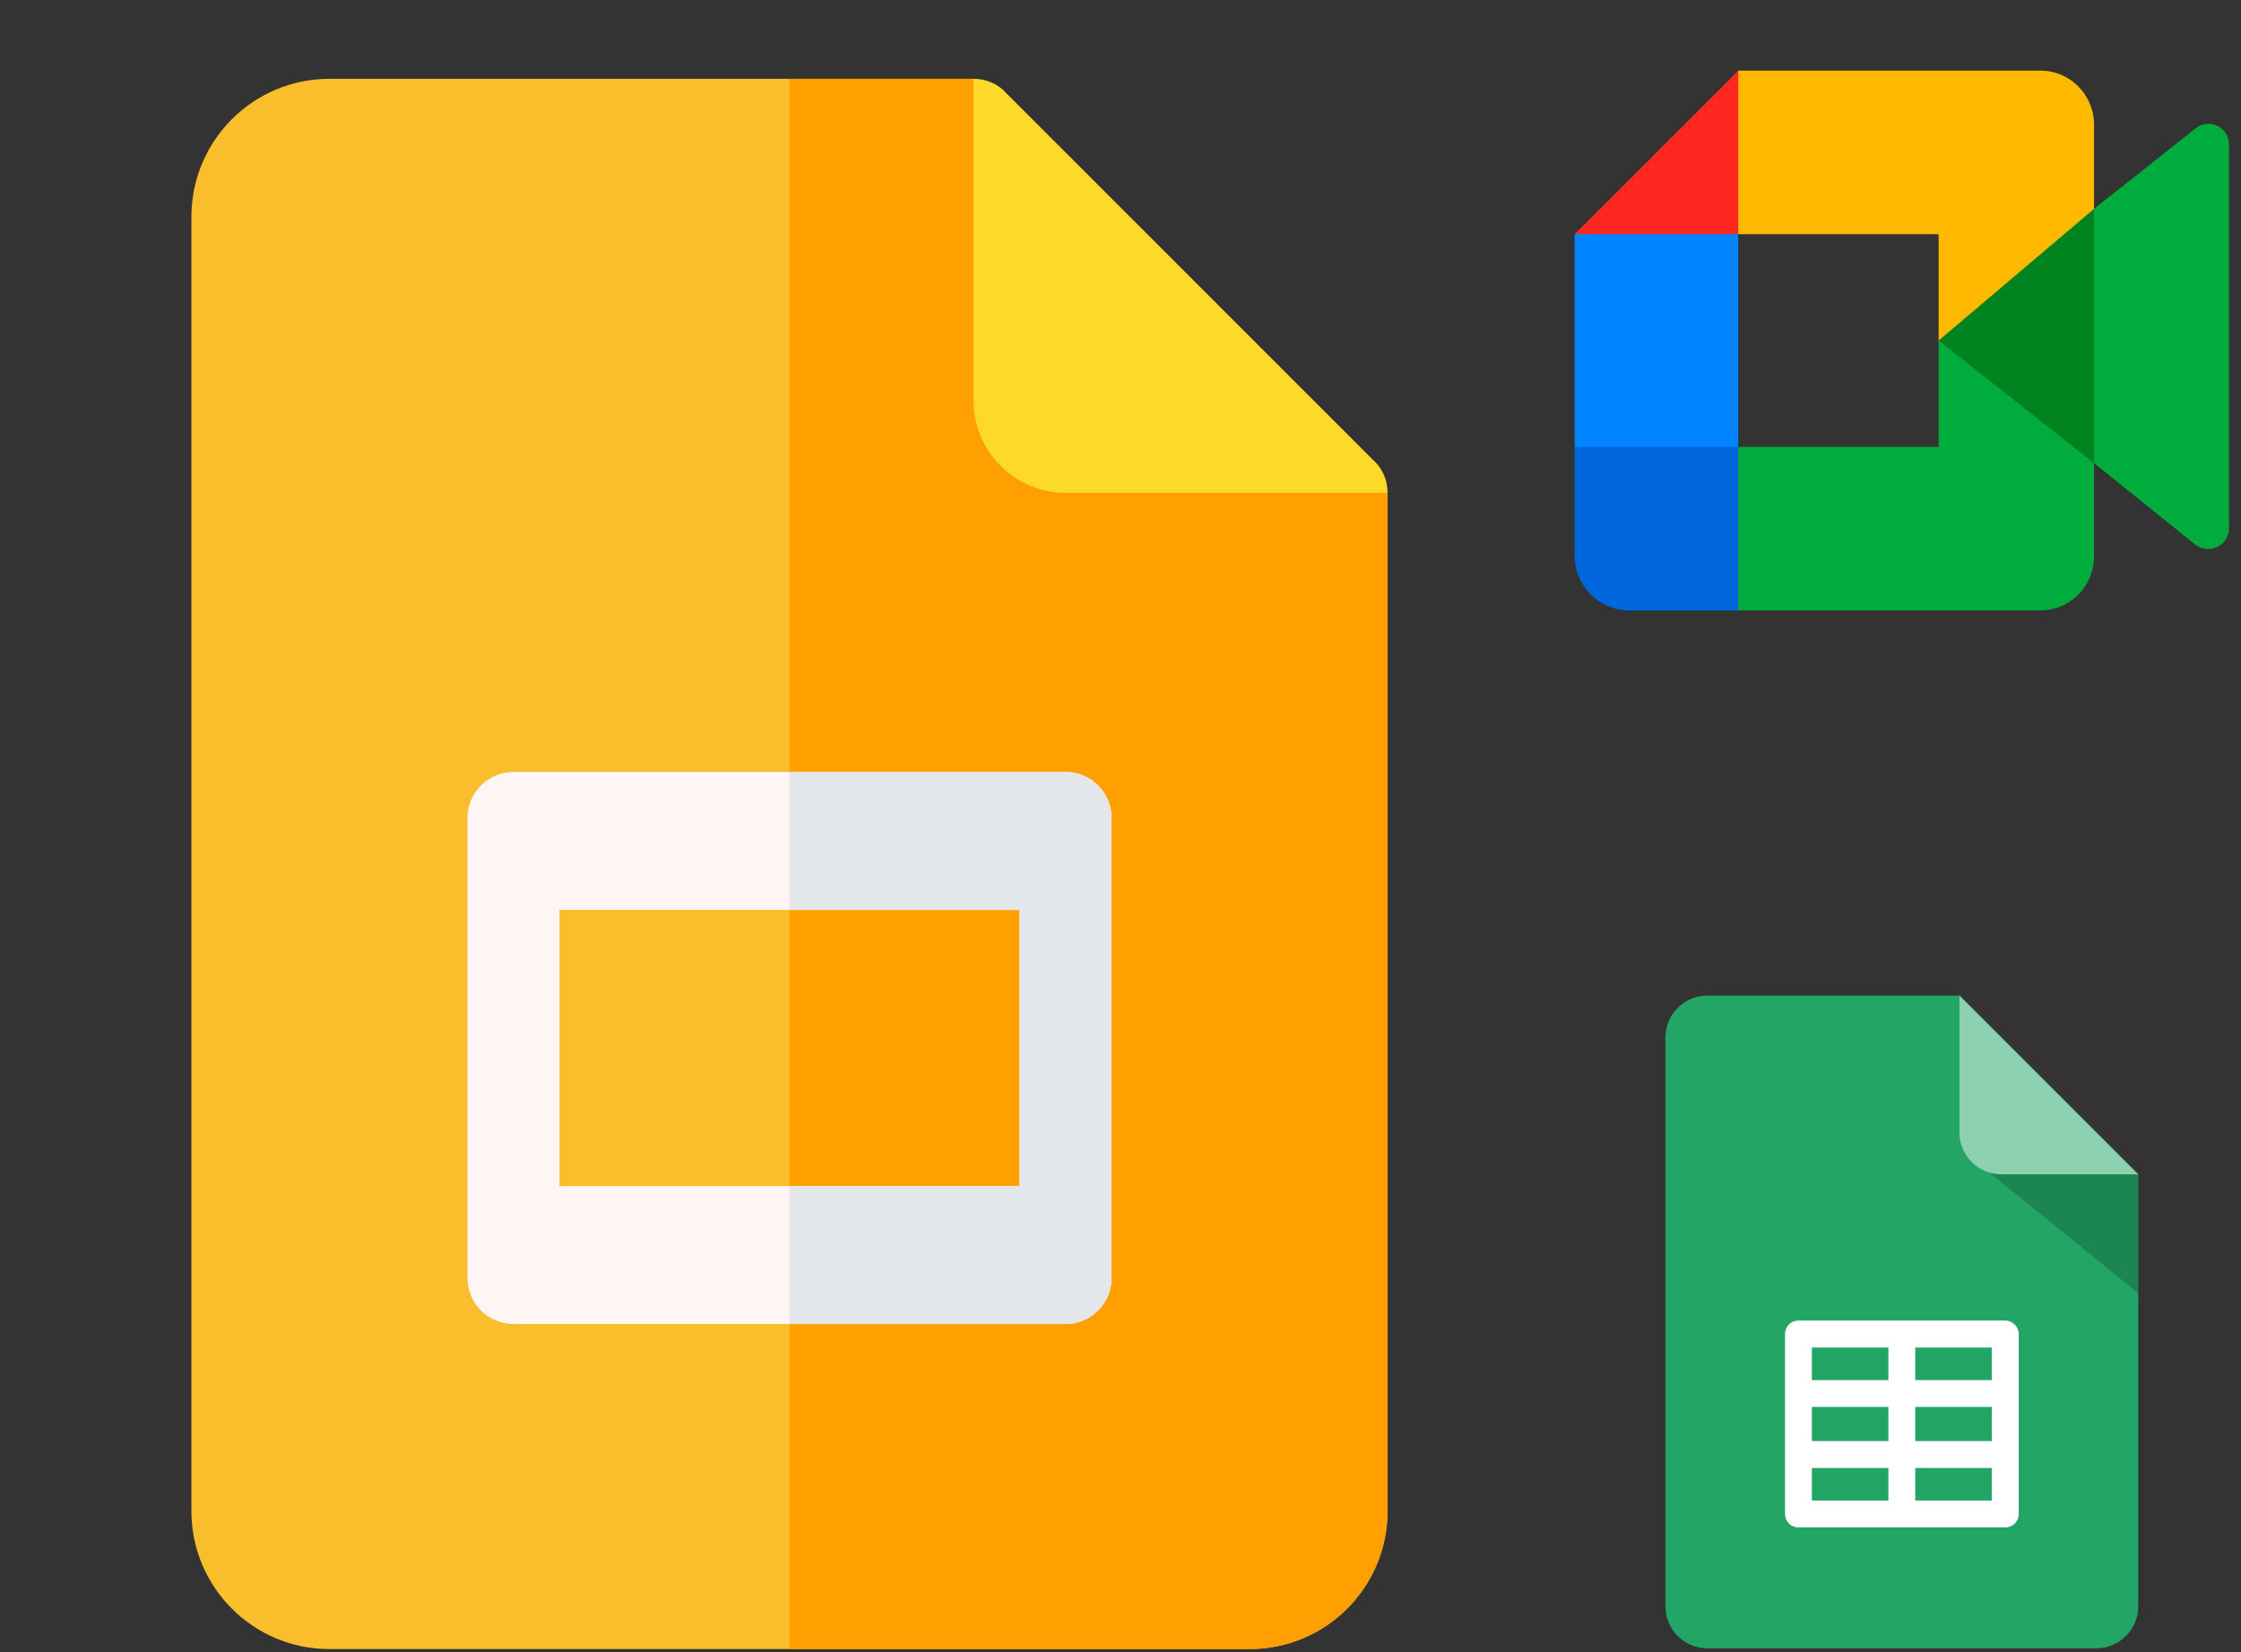 <svg width="137" height="101" viewBox="0 0 137 101" fill="none" xmlns="http://www.w3.org/2000/svg">
<rect x="0" y="0" width="137" height="101" fill="#333333" stroke="none"/>
<g clip-path="url(#clip0_202_9207)">
<path d="M84.827 30.131L65.14 24.506L59.515 4.818H20.14C15.48 4.818 11.702 8.596 11.702 13.256V92.381C11.702 97.041 15.48 100.818 20.14 100.818H76.39C81.05 100.818 84.827 97.041 84.827 92.381V30.131Z" fill="#FABE2C"/>
<path d="M59.515 4.818H48.265V100.818H76.39C81.05 100.818 84.827 97.041 84.827 92.381V30.131L65.14 24.506L59.515 4.818Z" fill="#FF9F00"/>
<path d="M84.827 30.131H65.14C62.046 30.131 59.515 27.6 59.515 24.506V4.818C60.246 4.818 60.977 5.1 61.483 5.662L83.983 28.162C84.546 28.668 84.827 29.4 84.827 30.131Z" fill="#FDD929"/>
<path d="M65.14 80.943H31.39C29.835 80.943 28.577 79.685 28.577 78.131V50.006C28.577 48.451 29.835 47.193 31.39 47.193H65.14C66.694 47.193 67.952 48.451 67.952 50.006V78.131C67.952 79.685 66.694 80.943 65.14 80.943ZM34.202 72.506H62.327V55.631H34.202V72.506Z" fill="#FFF5F5"/>
<path d="M65.14 47.193H48.265V55.631H62.327V72.506H48.265V80.943H65.14C66.694 80.943 67.952 79.685 67.952 78.131V50.006C67.952 48.451 66.694 47.193 65.14 47.193Z" fill="#E3E7EA"/>
</g>
<g clip-path="url(#clip1_202_9207)">
<path d="M106.265 4.318L96.265 14.318L101.265 17.413L106.265 14.318L109.088 9.318L106.265 4.318Z" fill="#FF2820"/>
<path d="M106.265 14.318H96.265V27.318L101.265 30.064L106.265 27.318V14.318Z" fill="#0084FF"/>
<path d="M96.265 27.318V33.985C96.265 35.818 97.765 37.318 99.598 37.318H106.265L109.088 32.01L106.265 27.318H96.265Z" fill="#0066DD"/>
<path d="M134.199 7.869L128.015 12.768V12.818L125.998 20.519L128.015 28.312L134.172 33.268C134.998 33.961 136.265 33.379 136.265 32.297V8.839C136.265 7.758 135.026 7.176 134.199 7.869Z" fill="#00AD3C"/>
<path d="M128.015 12.768V7.613C128.015 5.801 126.547 4.318 124.752 4.318H118.227H106.265V14.318H118.515V20.818L125.096 20.085L128.015 12.768Z" fill="#FFBA00"/>
<path d="M118.515 27.318H106.265V37.318H118.227H124.752C126.547 37.318 128.015 35.838 128.015 34.028V28.318L124.75 21.61L118.515 20.818V27.318Z" fill="#00AD3C"/>
<path d="M118.515 20.819L128.015 28.319V12.769L118.515 20.819Z" fill="#00831E"/>
</g>
<g clip-path="url(#clip2_202_9207)">
<path d="M130.718 71.795V98.201C130.718 99.623 129.569 100.771 128.147 100.771H104.382C102.96 100.771 101.812 99.623 101.812 98.201V63.435C101.812 62.014 102.96 60.865 104.382 60.865H119.788L130.718 71.795Z" fill="#23A566"/>
<path d="M122.585 80.732H109.944C109.491 80.732 109.124 81.1 109.124 81.553V92.561C109.124 93.014 109.491 93.381 109.944 93.381H122.593C123.046 93.381 123.413 93.014 123.413 92.561V81.561C123.405 81.107 123.038 80.732 122.585 80.732ZM110.765 86.014H115.444V88.1H110.765V86.014ZM117.085 86.014H121.765V88.1H117.085V86.014ZM121.765 84.373H117.085V82.381H121.765V84.373ZM115.444 82.381V84.373H110.765V82.381H115.444ZM110.765 89.748H115.444V91.74H110.765V89.748ZM117.085 91.74V89.748H121.765V91.74H117.085Z" fill="white"/>
<path opacity="0.19" d="M121.257 71.397L130.718 79.061V71.865L125.351 68.748L121.257 71.397Z" fill="black"/>
<path d="M130.718 71.795H122.358C120.937 71.795 119.788 70.647 119.788 69.225V60.865L130.718 71.795Z" fill="#8ED1B1"/>
</g>
<defs>
<clipPath id="clip0_202_9207">
<rect width="96" height="96" fill="white" transform="translate(0.265 4.818)"/>
</clipPath>
<clipPath id="clip1_202_9207">
<rect width="40" height="40" fill="white" transform="translate(96.265 0.818)"/>
</clipPath>
<clipPath id="clip2_202_9207">
<rect width="40" height="40" fill="white" transform="translate(96.265 60.818)"/>
</clipPath>
</defs>
</svg>

